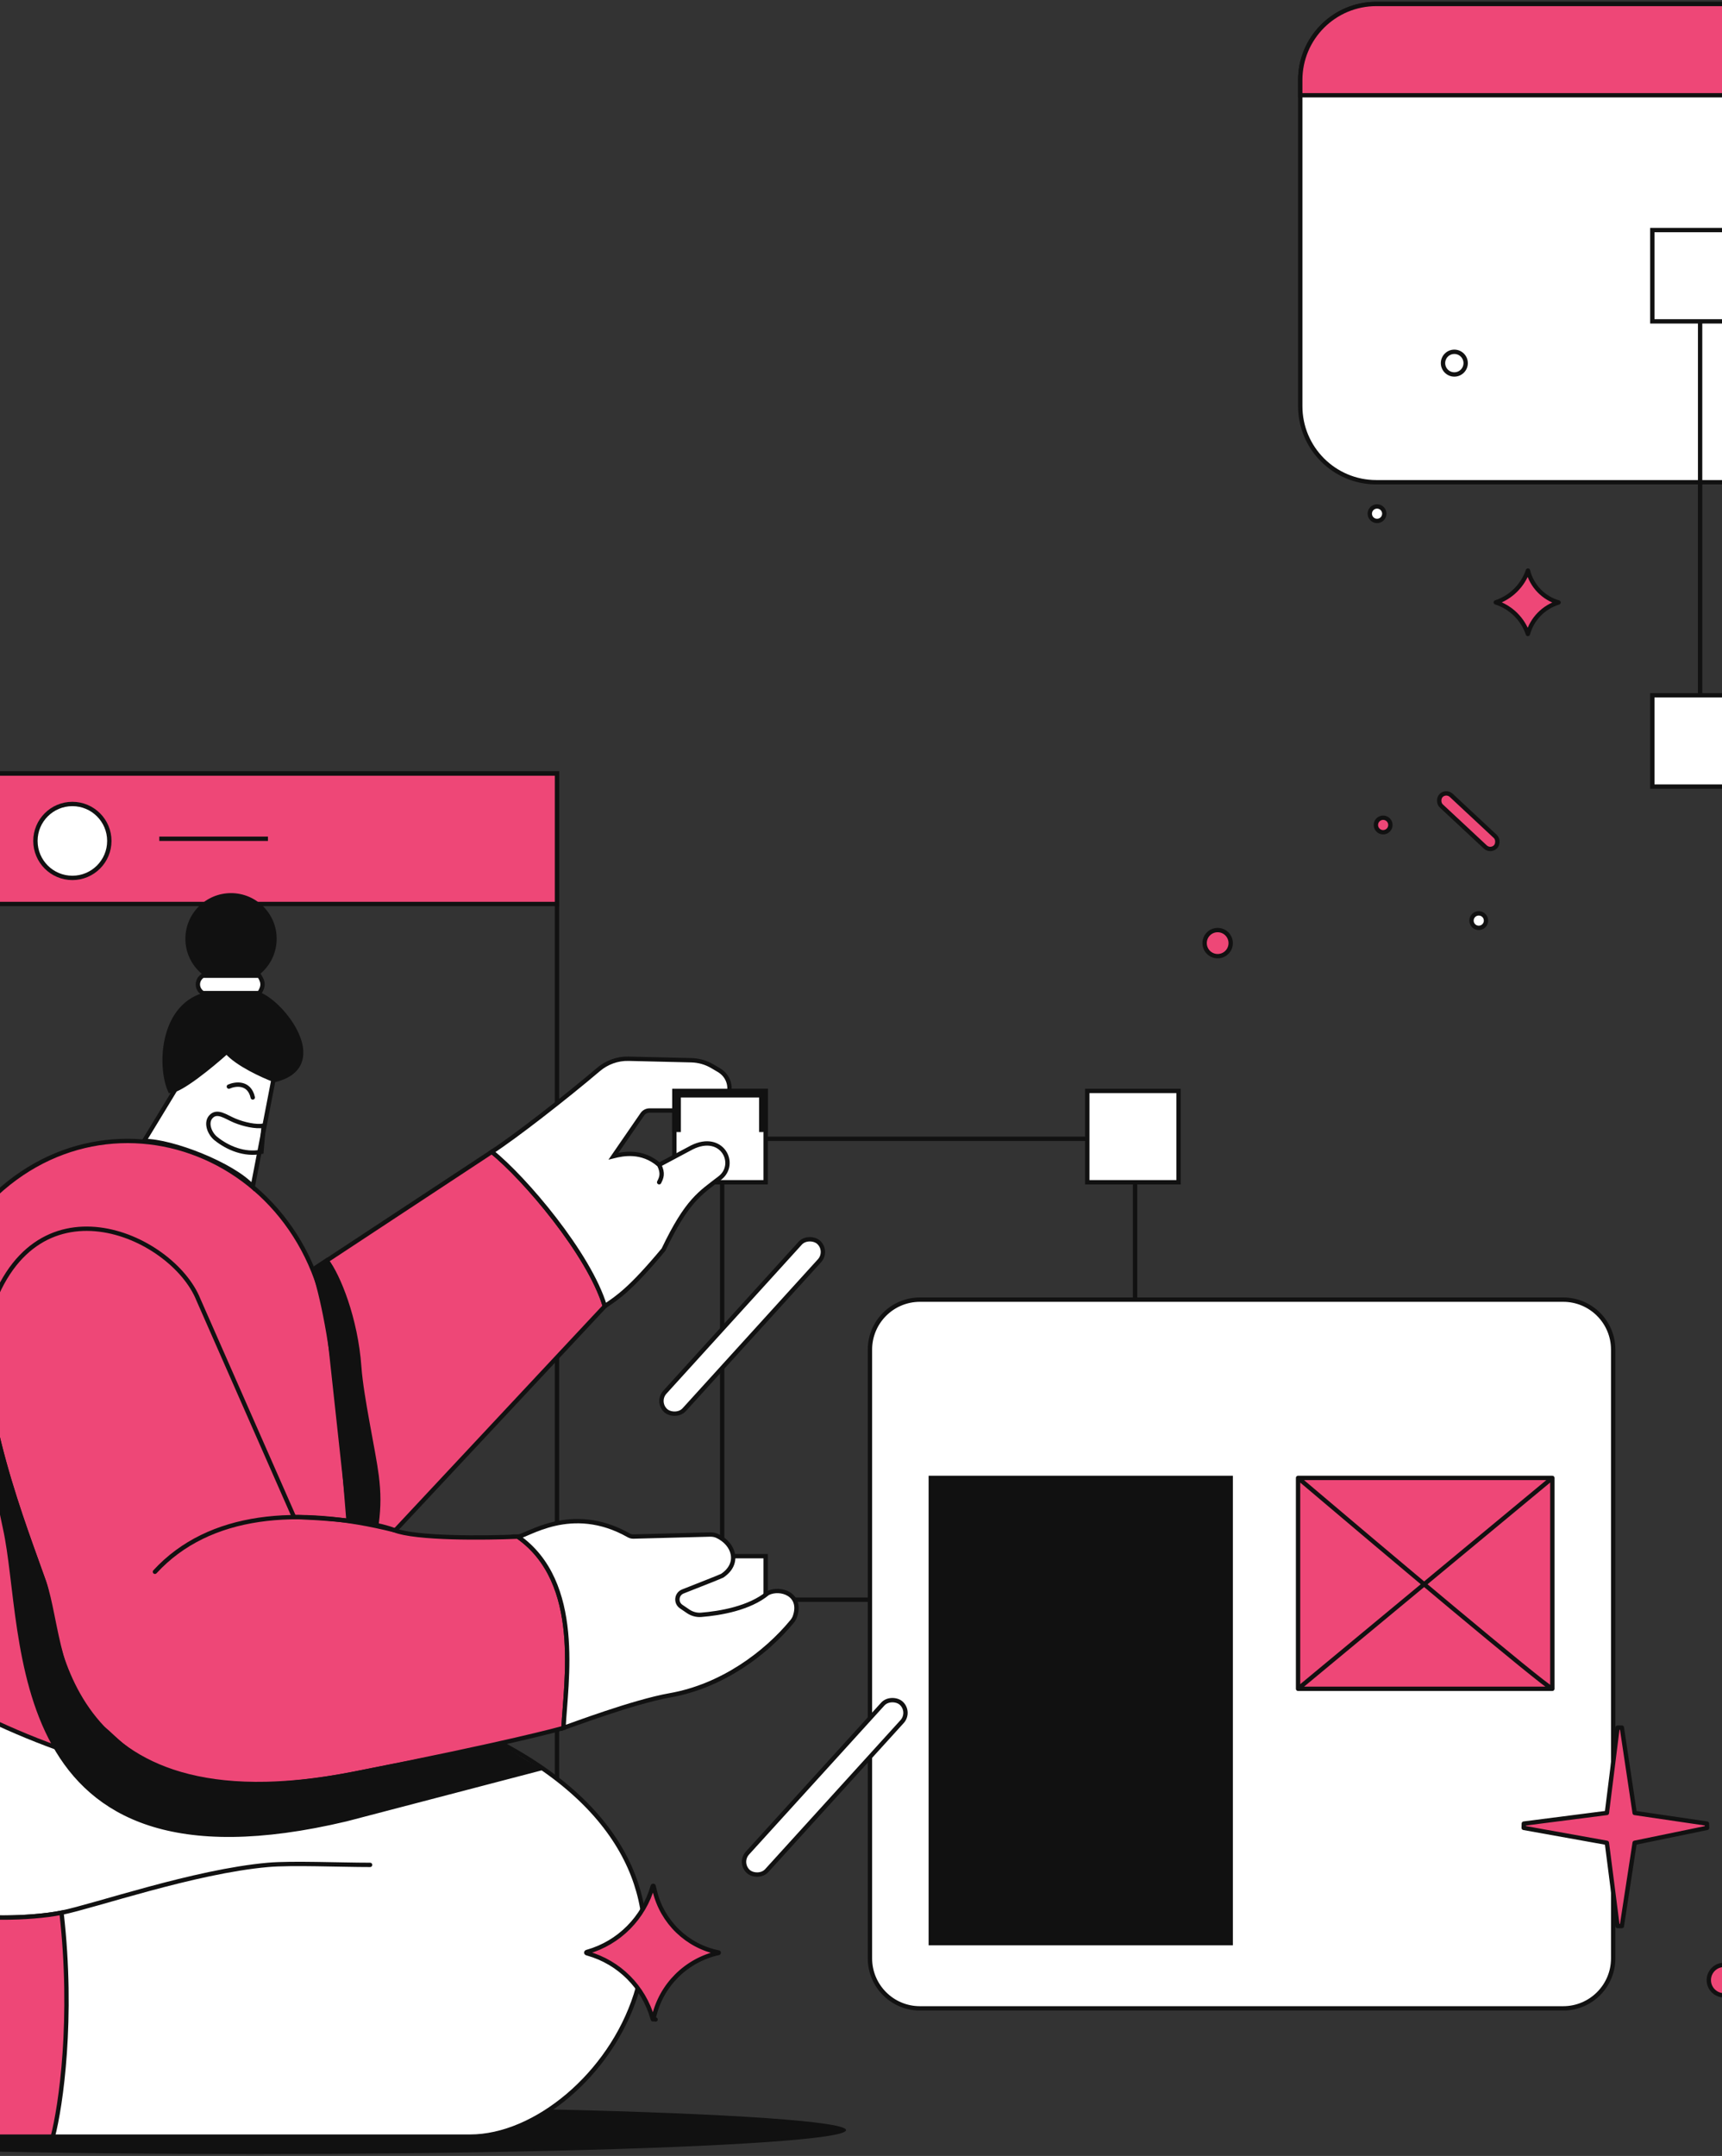 <svg width="477" height="597" viewBox="0 0 477 597" fill="none" xmlns="http://www.w3.org/2000/svg">
<rect x="0" y="0" width="477" height="597" fill="#333333" stroke="none"/>
<rect x="-1.023" y="214.202" width="155.313" height="325.075" stroke="#111111" stroke-width="1.204"/>
<rect x="-1.023" y="214.202" width="155.313" height="36.119" fill="#EE4777" stroke="#111111" stroke-width="1.204"/>
<circle cx="20.047" cy="232.863" r="10.234" fill="white" stroke="#111111" stroke-width="1.204"/>
<line x1="44.125" y1="232.261" x2="74.225" y2="232.261" stroke="#111111" stroke-width="1.204"/>
<rect x="200.043" y="315.336" width="114.378" height="127.622" stroke="#111111" stroke-width="1.204"/>
<rect x="301.179" y="302.092" width="25.284" height="25.284" fill="white" stroke="#111111" stroke-width="1.204"/>
<rect x="186.8" y="302.092" width="25.284" height="25.284" fill="white" stroke="#111111" stroke-width="1.204"/>
<rect x="301.179" y="430.918" width="25.284" height="25.284" fill="white" stroke="#111111" stroke-width="1.204"/>
<rect x="186.8" y="430.918" width="25.284" height="25.284" fill="white" stroke="#111111" stroke-width="1.204"/>
<ellipse cx="70.616" cy="589.844" rx="163.741" ry="6.622" fill="#111111"/>
<path d="M-55.197 540.48C-86.503 501.953 -65.433 459.814 -52.187 445.968L139.849 483.291C213.292 523.022 166.336 591.649 130.217 591.649H-97.336C-120.82 592.251 -114.797 571.784 -99.75 570.58C-73.263 564.56 -62.42 549.711 -55.197 540.48Z" fill="white" stroke="#111111" stroke-width="1.204" stroke-linecap="round"/>
<path d="M-37.742 520.615C-29.314 520.013 -21.488 525.106 -16.07 528.441C-10.653 531.775 8.009 531.45 17.039 529.645C26.069 527.839 53.76 518.206 74.228 516.401C80.85 515.817 94.094 516.401 102.521 516.401" stroke="#111111" stroke-width="1.204" stroke-linecap="round"/>
<path d="M17.039 529.645C8.009 531.45 -7.04 531.451 -13.06 529.645C-12.057 543.089 -11.254 574.312 -16.07 591.65H14.631C16.838 583.222 20.41 559.022 17.039 529.645Z" fill="#EE4777" stroke="#111111" stroke-width="1.204" stroke-linecap="round"/>
<circle cx="63.993" cy="259.953" r="12.642" fill="#111111"/>
<path d="M71.817 270.187H56.165C54.363 271.391 54.36 273.798 56.165 275.002H71.817C73.025 273.196 73.025 271.992 71.817 270.187Z" fill="white" stroke="#111111" stroke-width="1.204"/>
<path d="M-10.65 341.823C20.653 296.072 83.862 314.734 91.086 368.311L103.728 484.495C41.121 515.197 -39.307 456.248 -49.78 447.172C-58.81 439.346 -69.043 441.152 -73.859 441.152C-57.004 428.51 -47.974 409.247 -40.148 397.809C-31.173 384.692 -18.476 352.057 -10.65 341.823Z" fill="#EE4777" stroke="#111111" stroke-width="1.204"/>
<path d="M167.538 361.689C163.203 347.241 145.264 326.172 136.234 318.948L86.871 351.455C93.493 371.923 95.299 408.042 98.309 435.734L167.538 361.689Z" fill="#EE4777" stroke="#111111" stroke-width="1.204"/>
<path d="M167.538 361.689C163.204 347.242 145.264 326.172 136.234 318.948C142.737 314.73 156.596 303.956 165.761 296.169C168.084 294.195 171.038 293.103 174.085 293.175L191.496 293.59C193.549 293.639 195.556 294.212 197.325 295.256L199.105 296.305C204.385 299.419 202.176 307.51 196.047 307.51H179.92C179.128 307.51 178.387 307.9 177.937 308.552L169.946 320.152C172.354 319.55 177.772 318.346 182.588 322.56L191.617 317.744C200.045 313.53 204.356 322.351 199.443 326.172C194.025 330.386 190.413 332.192 183.792 346.038C174.762 356.873 171.15 359.281 167.538 361.689Z" fill="white"/>
<path d="M182.588 322.56C177.772 318.346 172.354 319.55 169.946 320.152L177.937 308.552C178.387 307.9 179.128 307.51 179.92 307.51H196.047C202.176 307.51 204.385 299.419 199.105 296.305L197.325 295.256C195.556 294.212 193.549 293.639 191.496 293.59L174.085 293.175C171.038 293.103 168.084 294.195 165.761 296.169C156.596 303.956 142.737 314.73 136.234 318.948C145.264 326.172 163.204 347.242 167.538 361.689C171.15 359.281 174.762 356.873 183.792 346.038C190.413 332.192 194.025 330.386 199.443 326.172C204.356 322.351 200.045 313.53 191.617 317.744L182.588 322.56ZM182.588 322.56C183.792 324.968 183.19 326.172 182.588 327.376" stroke="#111111" stroke-width="1.204" stroke-linecap="round"/>
<path d="M70.014 328.58C64.596 322.56 47.74 315.938 39.914 315.938L58.576 285.236L77.237 291.256L70.014 328.58Z" fill="white" stroke="#111111" stroke-width="1.204"/>
<path d="M56.172 275.604C44.734 279.216 44.13 295.47 47.142 302.092C49.992 302.092 58.543 295.064 62.627 291.406L62.793 291.256C65.683 294.627 72.827 297.878 76.038 299.082C91.087 295.47 79.65 279.216 72.426 275.604H56.172Z" fill="#111111"/>
<path d="M62.793 291.256C65.683 294.627 72.827 297.878 76.038 299.082C91.087 295.47 79.65 279.216 72.426 275.604H56.172C44.734 279.216 44.13 295.47 47.142 302.092C49.992 302.092 58.543 295.064 62.627 291.406M62.793 291.256C62.739 291.305 62.683 291.355 62.627 291.406M62.793 291.256L62.627 291.406M63.394 300.888C65.2 300.085 69.053 299.564 70.016 303.898" stroke="#111111" stroke-width="1.204" stroke-linecap="round"/>
<path d="M72.423 318.948C67.742 319.884 63.064 317.91 59.801 315.288C58.074 313.9 56.923 310.967 58.375 309.294C60.124 307.278 62.555 309.289 65.022 310.307C67.545 311.349 70.838 312.089 73.028 311.724L72.423 318.948Z" stroke="#111111" stroke-width="1.204"/>
<path d="M-3.437 365.301C8.603 324.366 47.732 341.824 54.956 359.883L81.444 420.082C83.257 420.082 101.642 420.698 109.142 423.694C115.169 426.102 134.419 425.902 143.448 425.5C161.515 438.142 156.699 465.834 156.09 478.475C154.686 478.877 141.294 482.617 98.299 491.117C46.535 501.351 34.077 482.939 29.079 479.077C15.834 468.844 15.804 448.376 12.227 438.142C7.215 423.804 -7.046 388.177 -3.437 365.301Z" fill="#EE4777" stroke="#111111" stroke-width="1.204"/>
<path d="M143.449 425.5C161.516 438.142 156.7 465.833 156.091 478.475C157.904 477.873 175.362 471.251 185.596 469.445C200.013 466.901 212.108 457.842 219.395 449.009C219.74 448.59 220.029 448.123 220.204 447.61C222.298 441.462 216.157 439.416 212.685 441.152C207.617 445.375 199.401 446.75 194.208 447.16C192.917 447.262 191.639 446.887 190.569 446.157L188.694 444.878C187.108 443.797 187.366 441.397 189.15 440.69C193.763 438.862 199.325 436.695 200.043 436.336C205.121 432.951 203.325 427.451 198.619 425.287C197.983 424.994 197.277 424.907 196.577 424.926L175.454 425.482C175 425.494 174.546 425.371 174.152 425.148C158.191 416.108 145.834 425.5 143.449 425.5Z" fill="white" stroke="#111111" stroke-width="1.204"/>
<path d="M90.483 349.047L86.871 351.455C92.891 365.903 94.697 399.615 96.503 420.684C96.984 420.684 101.921 421.286 104.329 421.888C104.931 417.072 104.931 413.46 104.329 408.644C103.494 401.966 100.115 386.973 99.513 378.545C98.552 365.086 93.694 353.261 90.483 349.047Z" fill="#111111" stroke="#111111" stroke-width="1.204"/>
<path d="M-4.016 373.354C-4.019 370.543 -3.839 367.844 -3.437 365.301C-3.76 367.437 -3.953 370.172 -4.016 373.354C-3.991 395.833 7.772 425.397 12.227 438.142C15.804 448.376 14.63 507.659 98.299 491.117C141.294 482.617 136.632 483.692 138.036 483.291L148.872 489.913L95.897 503.759C-0.42 526.634 7.9 452.367 1.386 423.092C-2.469 405.773 -4.268 386.018 -4.016 373.354Z" fill="#111111"/>
<path d="M-3.437 365.301C-7.047 388.177 7.215 423.804 12.227 438.142C15.804 448.376 14.63 507.659 98.299 491.117C141.294 482.617 136.632 483.692 138.036 483.291L148.872 489.913L95.897 503.759C-0.42 526.634 7.9 452.367 1.386 423.092C-3.437 401.421 -5.042 375.936 -3.437 365.301Z" stroke="#111111" stroke-width="1.204"/>
<path d="M42.918 435.241C57.975 418.878 82.656 417.072 109.144 423.694" stroke="#111111" stroke-width="1.204" stroke-linecap="round"/>
<path d="M240.977 373.729C240.977 366.082 247.176 359.883 254.823 359.883H433.012C440.659 359.883 446.858 366.082 446.858 373.729V389.983V542.286C446.858 549.933 440.659 556.132 433.012 556.132H254.823C247.176 556.132 240.977 549.933 240.977 542.286V389.983V373.729Z" fill="white" stroke="#111111" stroke-width="1.204"/>
<path d="M359.57 409.247H430.003V467.64H359.57V409.247Z" fill="#EE4777"/>
<path d="M359.57 409.247H430.003M359.57 409.247V467.64M359.57 409.247C382.045 428.31 427.595 466.676 430.003 467.64M430.003 409.247V467.64M430.003 409.247L359.57 467.64M430.003 467.64H359.57" stroke="#111111" stroke-width="1.204" stroke-linecap="round"/>
<rect x="257.23" y="408.645" width="84.279" height="130.03" fill="#111111"/>
<rect x="181.736" y="388.188" width="62.982" height="7.224" rx="3.612" transform="rotate(-47.74 181.736 388.188)" fill="white" stroke="#111111" stroke-width="1.204"/>
<rect x="204.611" y="515.81" width="62.982" height="7.224" rx="3.612" transform="rotate(-47.74 204.611 515.81)" fill="white" stroke="#111111" stroke-width="1.204"/>
<circle cx="337.295" cy="261.157" r="3.612" fill="#EE4777" stroke="#111111" stroke-width="1.204"/>
<circle cx="477.561" cy="548.306" r="4.214" fill="#EE4777" stroke="#111111" stroke-width="1.204"/>
<path d="M162.524 540.862C162.469 540.847 162.443 540.822 162.428 540.801C162.41 540.776 162.397 540.738 162.397 540.694C162.397 540.65 162.41 540.613 162.428 540.588C162.443 540.567 162.469 540.542 162.524 540.526L162.711 540.474C171.467 538.004 178.338 531.046 180.806 522.296C180.819 522.25 180.839 522.23 180.856 522.219C180.877 522.204 180.908 522.192 180.945 522.193C180.982 522.193 181.009 522.204 181.023 522.214C181.032 522.221 181.048 522.235 181.059 522.279L181.378 523.619C183.436 532.264 190.338 538.92 199.053 540.663C199.072 540.667 199.08 540.672 199.082 540.673C199.083 540.673 199.083 540.674 199.084 540.674C199.084 540.675 199.084 540.675 199.085 540.676C199.087 540.678 199.095 540.692 199.095 540.717C199.095 540.742 199.086 540.76 199.08 540.768C199.078 540.772 199.075 540.774 199.071 540.777C199.067 540.779 199.057 540.785 199.037 540.789C190.115 542.748 183.066 549.734 181.106 558.661L181.01 559.098L181.598 559.227L181.01 559.098C181.001 559.14 180.986 559.153 180.979 559.159C180.966 559.168 180.943 559.179 180.912 559.18C180.881 559.181 180.858 559.172 180.845 559.163C180.837 559.157 180.821 559.145 180.809 559.104L180.749 558.89C178.296 550.191 171.497 543.393 162.799 540.94L162.524 540.862Z" fill="#EE4777" stroke="#111111" stroke-width="1.204" stroke-linejoin="round"/>
<mask id="path-39-outside-1_12048_1421" maskUnits="userSpaceOnUse" x="185.402" y="300.694" width="28" height="13" fill="black">
<rect fill="white" x="185.402" y="300.694" width="28" height="13"/>
<path d="M187.402 302.694H211.482V313.53H187.402V302.694Z"/>
</mask>
<path d="M187.402 302.694H211.482V313.53H187.402V302.694Z" fill="white"/>
<path d="M187.402 302.694V301.49H186.198V302.694H187.402ZM211.482 302.694H212.686V301.49H211.482V302.694ZM187.402 303.898H211.482V301.49H187.402V303.898ZM210.278 302.694V313.53H212.686V302.694H210.278ZM188.606 313.53V302.694H186.198V313.53H188.606Z" fill="#111111" mask="url(#path-39-outside-1_12048_1421)"/>
<path d="M449.259 478.386L448.066 478.4L445.114 502.017L422.099 504.968L422.069 506.157L445.112 510.293L448.066 533.333L449.258 533.348L452.807 510.284L472.864 506.154L472.831 504.969L452.804 502.024L449.259 478.386Z" fill="#EE4777" stroke="#111111" stroke-width="1.204" stroke-linecap="round" stroke-linejoin="round"/>
<path d="M360.172 22.167C360.172 10.53 369.606 1.097 381.242 1.097L505.984 1.097C517.621 1.097 527.054 10.53 527.054 22.167V112.465C527.054 124.102 517.621 133.535 505.984 133.535H381.242C369.606 133.535 360.172 124.102 360.172 112.465V22.167Z" fill="white" stroke="#111111" stroke-width="1.204"/>
<path d="M360.172 22.167C360.172 10.53 369.606 1.097 381.242 1.097L505.984 1.097C517.621 1.097 527.054 10.53 527.054 22.167V26.381L360.172 26.381V22.167Z" fill="#EE4777" stroke="#111111" stroke-width="1.204"/>
<rect x="470.938" y="76.948" width="114.378" height="127.622" stroke="#111111" stroke-width="1.204"/>
<rect x="457.695" y="63.704" width="25.284" height="25.284" fill="white" stroke="#111111" stroke-width="1.204"/>
<rect x="457.695" y="192.53" width="25.284" height="25.284" fill="white" stroke="#111111" stroke-width="1.204"/>
<path d="M414.333 166.803C418.514 165.44 421.82 162.145 423.247 157.996C424.293 162.269 427.547 165.625 431.729 166.829C427.607 168.085 424.372 171.38 423.234 175.555C421.82 171.4 418.52 168.15 414.333 166.803Z" fill="#EE4777" stroke="#111111" stroke-width="1.204" stroke-linejoin="round"/>
<circle cx="402.856" cy="100.553" r="3.137" fill="white" stroke="#111111" stroke-width="1.204"/>
<circle cx="381.448" cy="142.244" r="2.01" fill="white" stroke="#111111" stroke-width="1.204"/>
<circle cx="383.135" cy="228.445" r="2.01" fill="#EE4777" stroke="#111111" stroke-width="1.204"/>
<circle cx="409.619" cy="254.925" r="2.01" fill="white" stroke="#111111" stroke-width="1.204"/>
<rect x="412.917" y="235.917" width="20.697" height="4.021" rx="2.01" transform="rotate(-137.005 412.917 235.917)" fill="#EE4777" stroke="#111111" stroke-width="1.204"/>
</svg>
